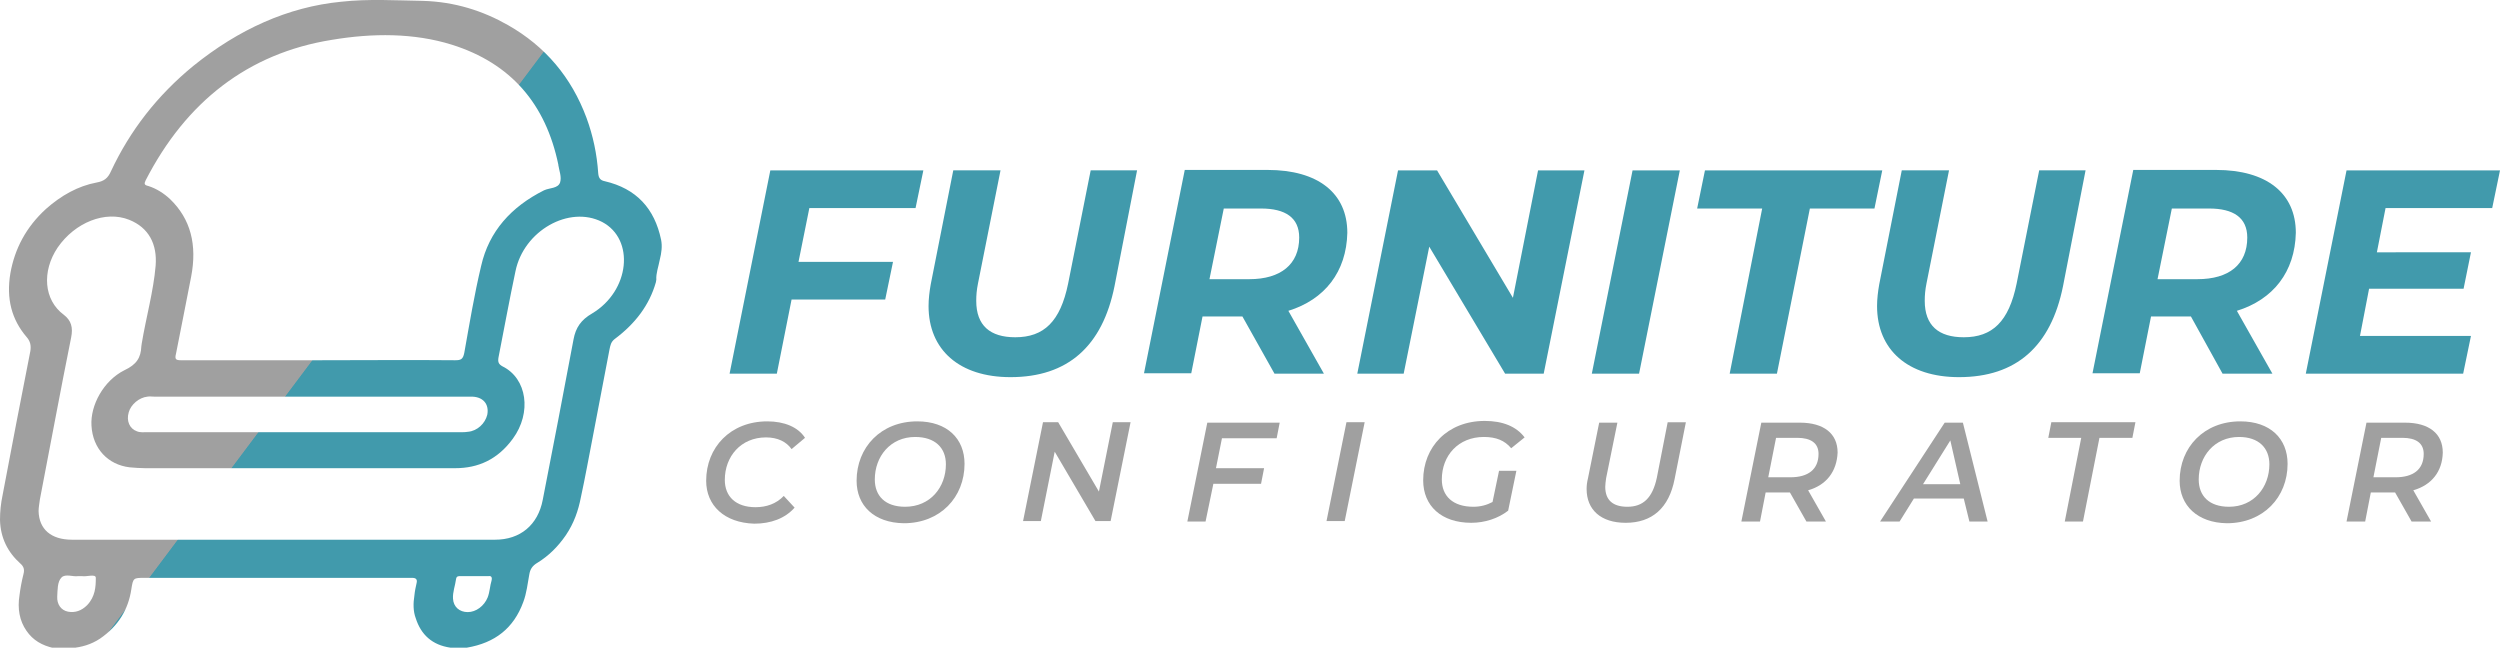 <?xml version="1.0" encoding="utf-8"?>
<!-- Generator: Adobe Illustrator 24.1.0, SVG Export Plug-In . SVG Version: 6.00 Build 0)  -->
<svg version="1.1" id="Layer_1" xmlns="http://www.w3.org/2000/svg" xmlns:xlink="http://www.w3.org/1999/xlink" x="0px" y="0px"
	 viewBox="0 0 576.7 149.4" style="enable-background:new 0 0 576.7 149.4;" xml:space="preserve">
<style type="text/css">
	.st0{fill:#419AAC;}
	.st1{fill:#A0A0A0;}
	.st2{fill:url(#SVGID_1_);}
</style>
<g>
	<g>
		<g>
			<path class="st0" d="M186.7,48l-2.5,12.4H206l-1.8,8.7h-21.6l-3.4,17.1h-10.9l9.4-46.9H213l-1.8,8.7H186.7z"/>
			<path class="st0" d="M214.2,70.6c0-1.6,0.2-3.3,0.5-5l5.2-26.3h10.9l-5.2,26.1c-0.3,1.5-0.4,2.7-0.4,4c0,5.7,3.2,8.4,9,8.4
				c6.6,0,10.4-3.6,12.2-12.4l5.2-26.1h10.7L257.1,66c-2.8,13.9-10.8,21-24,21C221.3,87,214.2,80.7,214.2,70.6z"/>
			<path class="st0" d="M297.2,71.7l8.2,14.5H294L286.6,73h-9.2l-2.6,13.1h-10.9l9.4-46.9h19.1c11.7,0,18.4,5.4,18.4,14.5
				C310.6,62.7,305.6,69.1,297.2,71.7z M299.7,54.8c0-4.6-3.2-6.7-8.8-6.7h-8.6L279,64.4h9.2C295.4,64.4,299.7,61,299.7,54.8z"/>
			<path class="st0" d="M365.5,39.3l-9.4,46.9h-8.9l-17.5-29.3l-5.9,29.3h-10.7l9.4-46.9h9l17.5,29.4l5.8-29.4H365.5z"/>
			<path class="st0" d="M376.6,39.3h10.9l-9.4,46.9h-10.9L376.6,39.3z"/>
			<path class="st0" d="M406.5,48.1h-15l1.8-8.8h40.9l-1.8,8.8h-14.9l-7.6,38.1h-10.9L406.5,48.1z"/>
			<path class="st0" d="M433,70.6c0-1.6,0.2-3.3,0.5-5l5.2-26.3h10.9l-5.2,26.1c-0.3,1.5-0.4,2.7-0.4,4c0,5.7,3.2,8.4,9,8.4
				c6.6,0,10.4-3.6,12.2-12.4l5.2-26.1h10.7L475.9,66c-2.8,13.9-10.8,21-24,21C440.1,87,433,80.7,433,70.6z"/>
			<path class="st0" d="M516,71.7l8.2,14.5h-11.5L505.4,73h-9.2l-2.6,13.1h-10.9l9.4-46.9h19.1c11.7,0,18.4,5.4,18.4,14.5
				C529.4,62.7,524.4,69.1,516,71.7z M518.4,54.8c0-4.6-3.2-6.7-8.8-6.7h-8.6l-3.3,16.3h9.2C514.2,64.4,518.4,61,518.4,54.8z"/>
			<path class="st0" d="M550.3,48l-2,10.2H570l-1.7,8.4h-21.8l-2.1,10.9H570l-1.8,8.7h-36.3l9.4-46.9h35.4l-1.8,8.7H550.3z"/>
		</g>
		<g>
			<path class="st1" d="M162.9,110.9c0-7.7,5.6-13.7,14.1-13.7c3.9,0,7.1,1.3,8.7,3.8l-3.1,2.6c-1.2-1.7-3.2-2.7-5.9-2.7
				c-5.8,0-9.5,4.4-9.5,9.8c0,3.8,2.5,6.3,7.1,6.3c2.5,0,4.8-0.8,6.5-2.6l2.5,2.7c-2.2,2.5-5.5,3.7-9.3,3.7
				C167.1,120.6,162.9,116.6,162.9,110.9z"/>
			<path class="st1" d="M197.6,110.9c0-7.7,5.6-13.7,14-13.7c6.9,0,10.9,4,10.9,9.8c0,7.7-5.6,13.7-14,13.7
				C201.6,120.6,197.6,116.6,197.6,110.9z M218.2,107.1c0-3.8-2.5-6.3-7.1-6.3c-5.7,0-9.3,4.5-9.3,9.8c0,3.8,2.4,6.3,7,6.3
				C214.6,116.9,218.2,112.4,218.2,107.1z"/>
			<path class="st1" d="M260.8,97.4l-4.6,22.8h-3.5l-9.4-16l-3.2,16H236l4.6-22.8h3.5l9.4,16l3.2-16H260.8z"/>
			<path class="st1" d="M281.9,101l-1.4,7h11.1l-0.7,3.6h-11l-1.8,8.7h-4.2l4.6-22.8h16.7l-0.7,3.6H281.9z"/>
			<path class="st1" d="M310.6,97.4h4.2l-4.6,22.8H306L310.6,97.4z"/>
			<path class="st1" d="M345.8,108.6h4l-1.9,9.2c-2.3,1.8-5.4,2.8-8.5,2.8c-6.9,0-11.1-3.9-11.1-9.8c0-7.7,5.6-13.7,14.2-13.7
				c4.2,0,7.3,1.3,9.2,3.8l-3.1,2.5c-1.5-1.8-3.5-2.6-6.3-2.6c-5.9,0-9.7,4.3-9.7,9.8c0,3.8,2.5,6.3,7.3,6.3c1.6,0,3.1-0.4,4.4-1.1
				L345.8,108.6z"/>
			<path class="st1" d="M366,112.8c0-0.8,0.1-1.6,0.3-2.4l2.6-12.9h4.2l-2.6,12.8c-0.1,0.8-0.2,1.4-0.2,2c0,3.1,1.8,4.6,5.1,4.6
				c3.6,0,5.8-2,6.8-6.7l2.5-12.8h4.2l-2.6,13.1c-1.3,6.7-5.2,10.1-11.3,10.1C369.3,120.6,366,117.6,366,112.8z"/>
			<path class="st1" d="M417.1,113.1l4.1,7.2h-4.5l-3.8-6.7h0h-5.6l-1.3,6.7h-4.3l4.6-22.8h8.9c5.5,0,8.7,2.5,8.7,6.9
				C423.7,108.8,421.3,111.9,417.1,113.1z M419.5,104.7c0-2.5-1.8-3.7-4.9-3.7h-4.9l-1.8,9.1h5.1
				C417.1,110.1,419.5,108.3,419.5,104.7z"/>
			<path class="st1" d="M453,115h-11.5l-3.3,5.3h-4.5l14.9-22.8h4.2l5.7,22.8h-4.2L453,115z M452.2,111.7l-2.3-10.1l-6.3,10.1H452.2
				z"/>
			<path class="st1" d="M480.1,101h-7.6l0.7-3.6h19.4l-0.7,3.6h-7.6l-3.8,19.3h-4.2L480.1,101z"/>
			<path class="st1" d="M502.8,110.9c0-7.7,5.6-13.7,14-13.7c6.9,0,10.9,4,10.9,9.8c0,7.7-5.6,13.7-14,13.7
				C506.9,120.6,502.8,116.6,502.8,110.9z M523.5,107.1c0-3.8-2.5-6.3-7-6.3c-5.7,0-9.3,4.5-9.3,9.8c0,3.8,2.4,6.3,7,6.3
				C519.9,116.9,523.5,112.4,523.5,107.1z"/>
			<path class="st1" d="M556.7,113.1l4.1,7.2h-4.5l-3.8-6.7h0h-5.6l-1.3,6.7h-4.3l4.6-22.8h8.9c5.5,0,8.7,2.5,8.7,6.9
				C563.4,108.8,560.9,111.9,556.7,113.1z M559.1,104.7c0-2.5-1.8-3.7-4.9-3.7h-4.9l-1.8,9.1h5.1
				C556.7,110.1,559.1,108.3,559.1,104.7z"/>
		</g>
	</g>
	<g>
		<g>
			<linearGradient id="SVGID_1_" gradientUnits="userSpaceOnUse" x1="67.454" y1="80.089" x2="76.68" y2="87.008">
				<stop  offset="0.468" style="stop-color:#A0A0A0"/>
				<stop  offset="0.484" style="stop-color:#419AAC"/>
			</linearGradient>
			<path class="st2" d="M152.2,59.9C152.3,59.9,152.3,59.9,152.2,59.9c0.4-1.6,0.6-3.1,0.3-4.6c-1.5-7.2-5.7-11.8-13-13.5
				c-1-0.2-1.4-0.7-1.5-1.8c-0.3-4.5-1.2-8.7-2.7-12.8c-3.5-9.4-9.5-16.5-18.1-21.4c-5.8-3.3-12.3-5.4-19.7-5.6
				C91.3,0.1,85-0.3,78.7,0.4C66.4,1.6,55,6.8,44.6,15.2C36.3,22,30,30.1,25.6,39.5c-0.7,1.6-1.6,2.3-3.3,2.6
				c-4.3,0.8-8.2,3-11.7,6.1C6,52.4,3.4,57.4,2.4,63c-1,5.9,0.3,10.7,3.7,14.7C7,78.7,7.2,79.7,7,81c-2.2,11.1-4.3,22.1-6.4,33.2
				C0.2,116.1,0,118,0,119.9c0.1,4.2,1.8,7.5,4.7,10.1c0.8,0.7,1,1.4,0.7,2.5c-0.4,1.6-0.7,3.2-0.9,4.8c-0.5,3.1,0,5.9,1.6,8.2
				c1.5,2.2,3.6,3.4,6.3,4c1.4,0,2.7,0,4.1,0c2.3-0.2,4.5-0.8,6.6-2.2c4.2-2.9,6.5-6.7,7.2-11.4c0.4-2.6,0.5-2.6,3-2.6
				c20.2,0,40.3,0,60.5,0c0.4,0,0.9,0,1.3,0c0.9,0,1.2,0.4,1,1.2c-0.2,0.9-0.4,1.8-0.5,2.8c-0.3,1.9-0.3,3.7,0.3,5.3
				c1.2,3.8,3.8,6.2,8,6.8c1.3,0,2.5,0,3.8,0c6.5-1.1,10.8-4.5,13-10.5c0.8-2.1,1-4.3,1.4-6.4c0.2-1.2,0.7-2,1.9-2.7
				c2.6-1.6,4.7-3.7,6.5-6.3c1.9-2.8,2.9-5.7,3.5-8.8c1-4.6,1.8-9.1,2.7-13.7c1.3-6.8,2.6-13.6,3.9-20.4c0.2-0.9,0.3-1.7,1.2-2.4
				c4.7-3.5,8-7.8,9.5-13.1c0-0.2,0.1-0.4,0.1-0.6C151.3,63.1,151.9,61.5,152.2,59.9z M33.6,41.6c9.3-18.1,23.6-29.3,42.9-32.4
				c9.5-1.6,19-1.6,27.7,1.1c13.7,4.3,21.7,13.7,24.6,27.7c0,0,0,0.1,0,0.1c0.2,1.3,0.8,2.7,0.4,4c-0.5,1.4-2.4,1.2-3.7,1.8
				c-7.6,3.8-12.7,9.5-14.5,17.4c-1.6,6.7-2.7,13.4-3.9,20.1c-0.3,1.5-0.8,1.7-2.1,1.7c-10.5-0.1-21,0-31.5,0c-10.6,0-21.2,0-31.8,0
				c-1.2,0-1.4-0.3-1.1-1.5c1.2-5.9,2.3-11.8,3.5-17.8c1.4-7.3-0.1-13.3-4.9-17.9c-1.4-1.3-3.1-2.4-5-3
				C33.3,42.7,33.2,42.4,33.6,41.6z M112.4,95.7c-0.5,2-2.3,3.7-4.4,3.9c-0.5,0.1-1.1,0.1-1.6,0.1c-24.1,0-48.3,0-72.4,0
				c-0.8,0-1.7,0.1-2.4-0.2c-1.7-0.6-2.5-2.4-1.9-4.4c0.5-1.8,2.4-3.4,4.3-3.6c0.5-0.1,1.1,0,1.6,0c12,0,24.1,0,36.1,0
				c12.3,0,24.6,0,36.8,0C111.4,91.4,112.9,93.2,112.4,95.7z M20.1,139.6c-1.3,1.3-2.8,1.8-4.4,1.5c-1.6-0.3-2.6-1.7-2.5-3.5
				c0.1-1.5,0-3.4,1-4.4c0.9-0.9,2.7-0.1,3.8-0.3c0.5,0,0.7,0,0.9,0c1.1,0.2,3.2-0.6,3.2,0.4C22.1,135.3,22,137.6,20.1,139.6z
				 M113.4,133.9c-0.4,1.3-0.4,2.6-0.9,3.9c-0.8,2-2.7,3.4-4.6,3.4c-1.9,0-3.3-1.2-3.4-3.1c-0.1-1.5,0.5-3,0.7-4.5
				c0.1-0.7,0.5-0.7,1-0.7c1.1,0,2.1,0,3.2,0c1.1,0,2.1,0,3.2,0C113.2,132.8,113.6,133,113.4,133.9z M136.6,72.3
				c-2.6,1.5-3.8,3.3-4.3,6c-2.3,12.3-4.7,24.7-7.1,37c-1.1,5.8-5.2,9.2-11,9.2c-16.3,0-32.5,0-48.8,0c-16.3,0-32.5,0-48.8,0
				c-4.8,0-7.6-2.4-7.7-6.6c0-0.9,0.2-1.8,0.3-2.7c2.4-12.4,4.7-24.9,7.2-37.3c0.5-2.4,0-4-1.7-5.3c-4.6-3.4-5.1-10-1.4-15.5
				c4-5.8,11-8.6,16.5-6.4c4.5,1.8,6.5,5.6,6.1,10.6c-0.5,5.9-2.2,11.9-3.2,17.9c0,0.2-0.1,0.5-0.1,0.7c-0.1,2.6-1.1,4.2-3.9,5.5
				c-4.8,2.4-7.9,8.1-7.6,12.8c0.3,5.3,3.8,9,8.8,9.6c1.2,0.1,2.4,0.2,3.6,0.2c23.8,0,47.7,0,71.5,0c5.3,0,9.8-2,13.3-6.8
				c4.4-6,3.3-13.9-2.4-16.7c-0.9-0.5-1.1-1-0.9-2.1c1.3-6.6,2.5-13.2,3.9-19.8c1.9-9.4,12.4-15.3,20-11.4
				C146.5,55.2,145.3,67.1,136.6,72.3z"/>
		</g>
	</g>
</g>
</svg>
